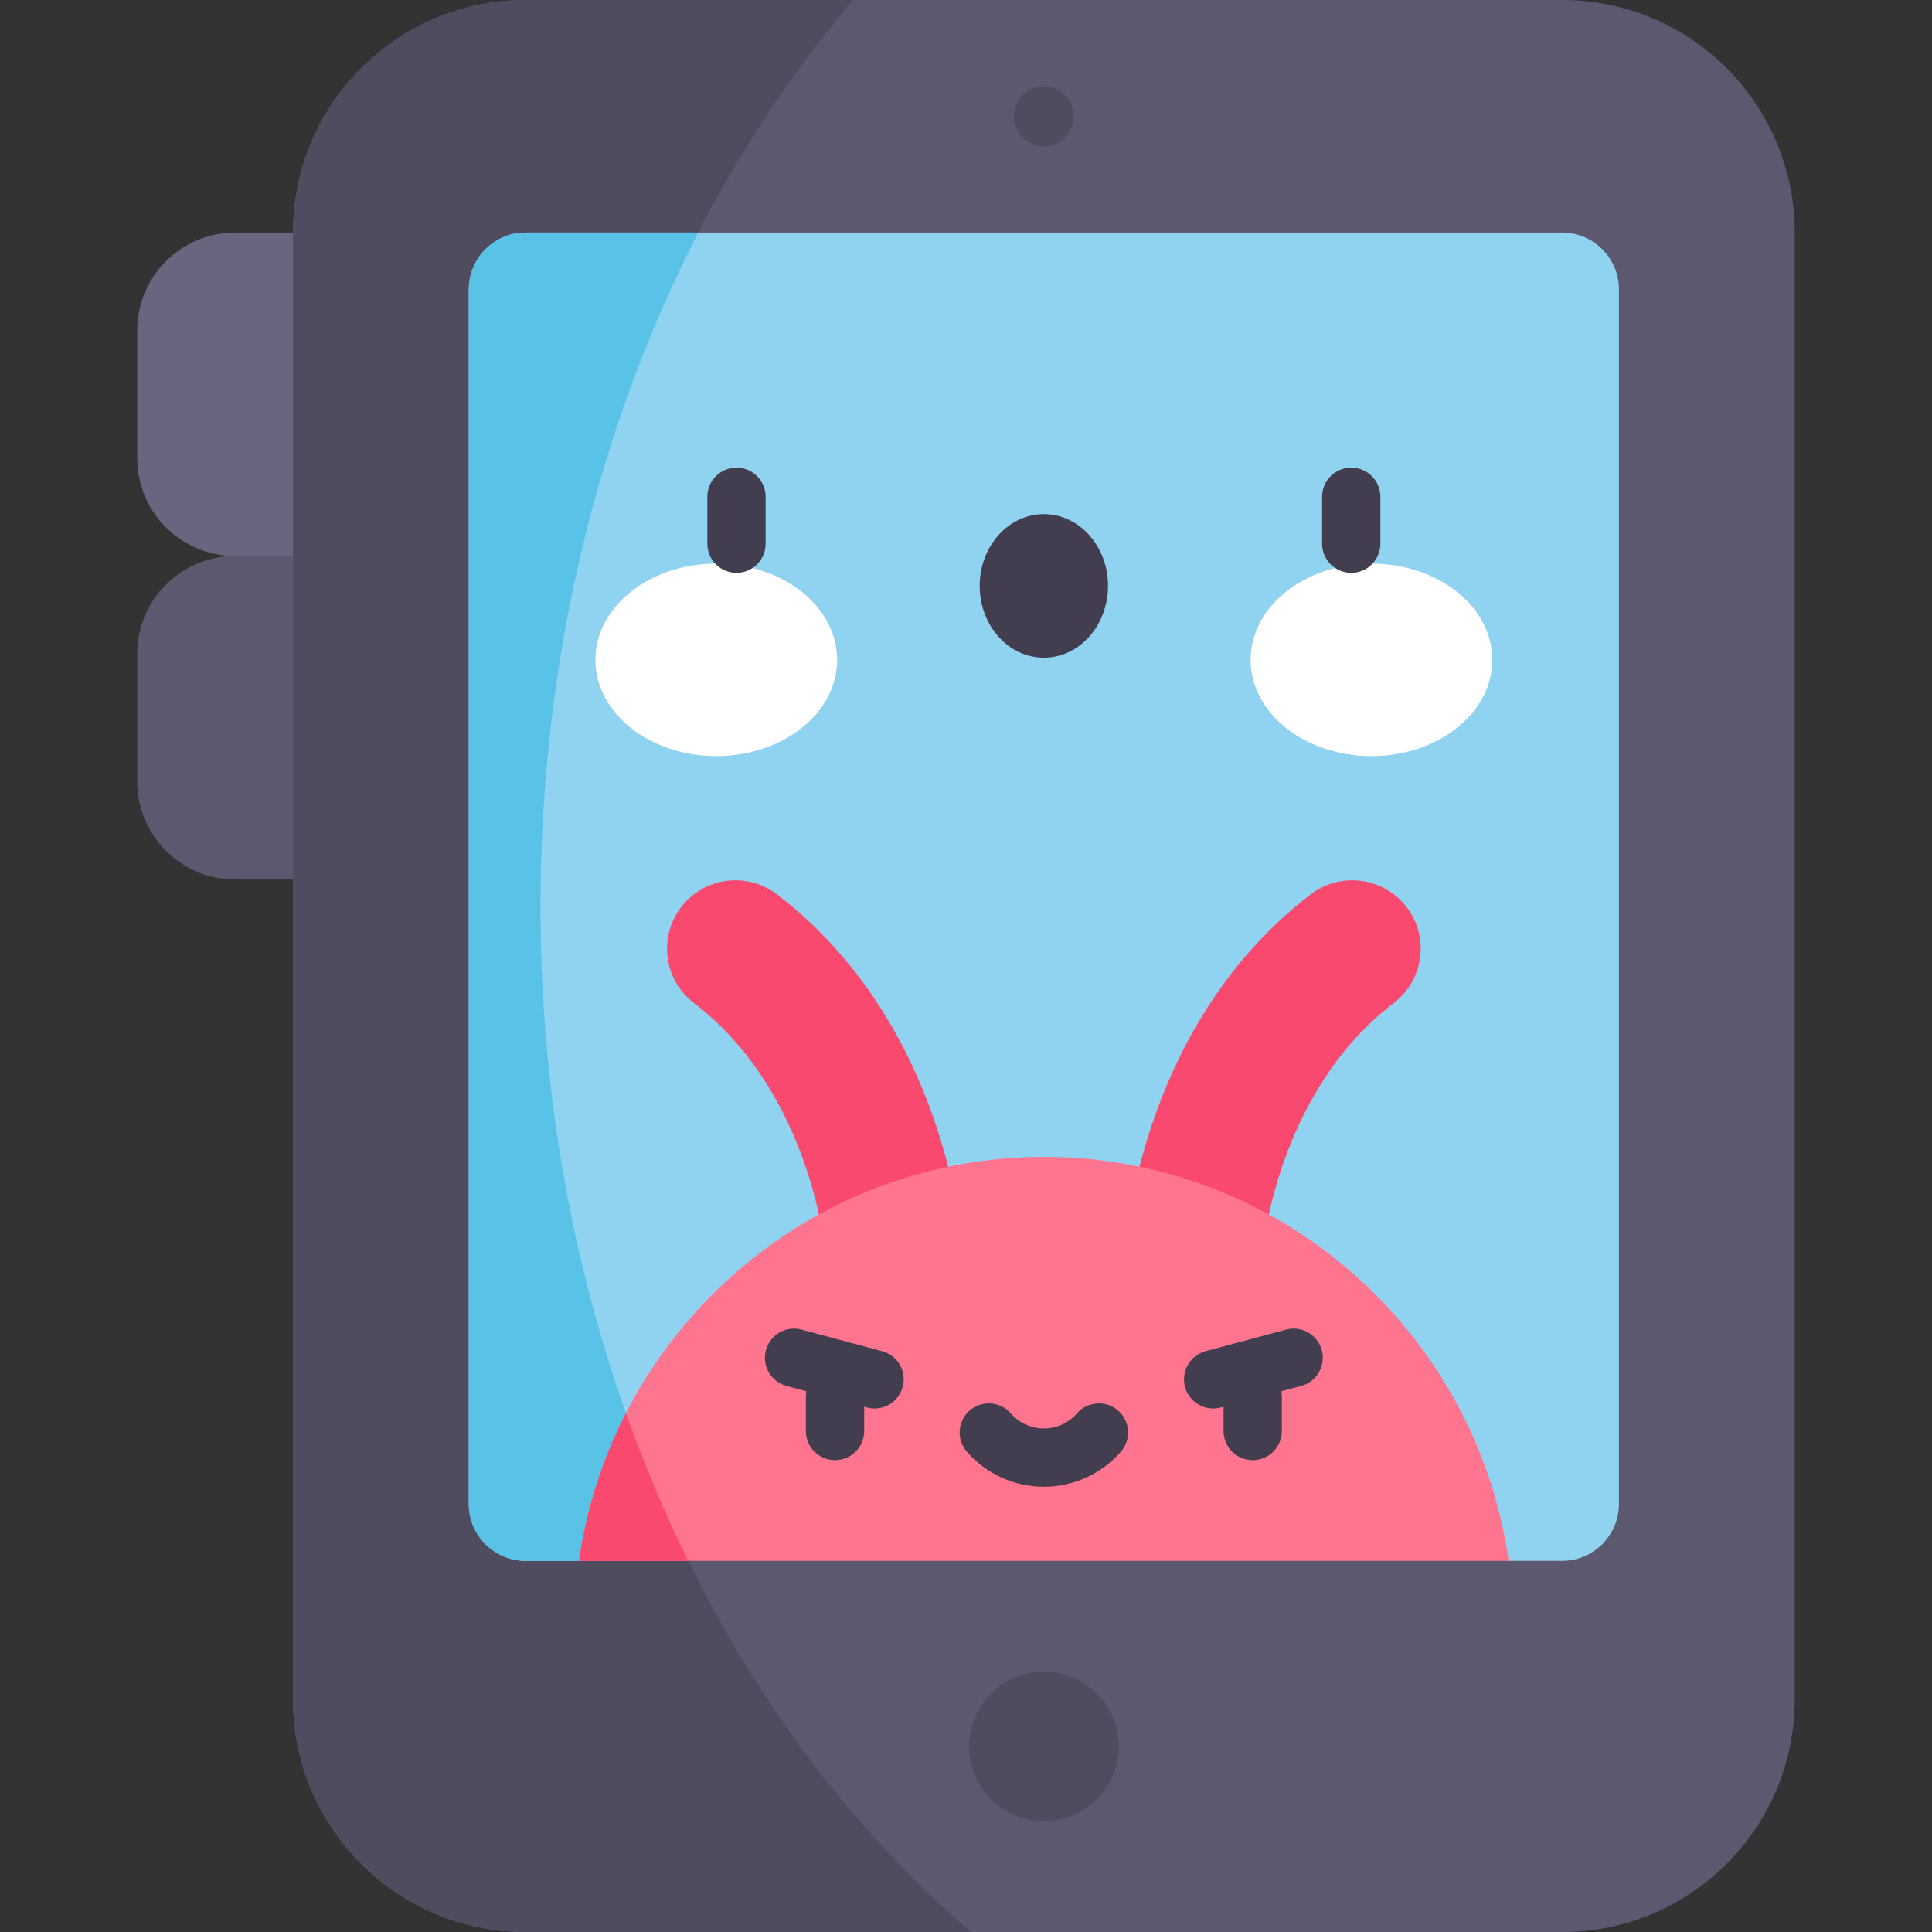 <svg id="Capa_1" enable-background="new 0 0 497 497" height="512" viewBox="0 0 497 497" width="512" xmlns="http://www.w3.org/2000/svg"><rect x="0" y="0" width="497" height="497" fill="#333333" stroke="none"/><g><path d="m60.47 59.83c-13.893 0-25.156 11.263-25.156 25.156v32.895c0 13.893 11.263 25.156 25.156 25.156h31.65v-83.207z" fill="#6a647f"/><path d="m60.47 143.036c-13.893 0-25.156 11.263-25.156 25.156v32.895c0 13.893 11.263 25.156 25.156 25.156h31.65v-83.206h-31.65z" fill="#5c586f"/><path d="m401.856 0h-266.653c-33.043 0-59.83 26.787-59.83 59.83v377.34c0 33.043 26.787 59.83 59.83 59.83h266.653c33.043 0 59.83-26.787 59.83-59.83v-377.34c0-33.043-26.787-59.83-59.83-59.83z" fill="#5c586f"/><path d="m139.038 233.234c0-92.182 30.974-175.182 80.435-233.234h-84.27c-33.043 0-59.83 26.787-59.83 59.83v377.34c0 33.043 26.787 59.83 59.83 59.83h114.654c-66.848-57.084-110.819-153.914-110.819-263.766z" fill="#4f4c5f"/><path d="m388.12 401.522h13.739c8.05 0 14.603-6.553 14.603-14.603v-312.486c0-8.05-6.553-14.603-14.603-14.603h-266.659c-8.05 0-14.603 6.553-14.603 14.603v312.485c0 8.05 6.553 14.603 14.603 14.603h13.739l119.59-26.552z" fill="#90d3f1"/><circle cx="268.529" cy="449.26" fill="#4f4c5f" r="19.237"/><g><path d="m229.831 338.556c-9.129 0-16.835-7.048-17.522-16.284-.062-.746-3.715-41.288-33.796-64.244-7.722-5.893-9.205-16.93-3.312-24.652 5.893-7.723 16.93-9.204 24.652-3.312 43.055 32.857 47.377 87.358 47.539 89.662.685 9.689-6.615 18.1-16.304 18.785-.421.03-.841.045-1.257.045z" fill="#f9496e"/></g><g><path d="m307.228 338.556c9.129 0 16.835-7.048 17.522-16.284.062-.746 3.715-41.288 33.796-64.244 7.722-5.893 9.205-16.93 3.312-24.652-5.893-7.723-16.93-9.204-24.652-3.312-43.055 32.857-47.377 87.358-47.539 89.662-.685 9.689 6.615 18.1 16.304 18.785.42.03.841.045 1.257.045z" fill="#f9496e"/></g><circle cx="268.529" cy="29.915" fill="#4f4c5f" r="7.728"/><ellipse cx="184.26" cy="169.746" fill="#fff" rx="31.094" ry="24.762"/><ellipse cx="352.799" cy="169.746" fill="#fff" rx="31.094" ry="24.762"/><ellipse cx="268.529" cy="150.721" fill="#423e4f" rx="16.505" ry="18.47"/><path d="m139.038 233.234c0-63.982 14.929-123.536 40.594-173.404h-44.432c-8.05 0-14.603 6.553-14.603 14.603v312.485c0 8.051 6.553 14.604 14.603 14.604h13.739l25.396-5.639c-22.409-47.584-35.297-103.205-35.297-162.649z" fill="#59c2e7"/><path d="m388.12 401.522h-239.181c8.422-58.755 58.765-103.912 119.59-103.912s111.168 45.157 119.591 103.912z" fill="#ff748f"/><path d="m148.939 401.522h28.098c-5.988-12.135-11.346-24.819-16.019-37.979-5.986 11.686-10.143 24.472-12.079 37.979z" fill="#f9496e"/><g fill="#423e4f"><path d="m287.621 362.863c-3.123-2.722-7.859-2.396-10.582.726-2.149 2.466-5.251 3.88-8.51 3.88s-6.36-1.414-8.51-3.88c-2.723-3.123-7.46-3.447-10.582-.726-3.123 2.722-3.447 7.459-.727 10.582 4.999 5.735 12.223 9.024 19.818 9.024s14.819-3.289 19.818-9.024c2.723-3.123 2.398-7.86-.725-10.582z"/><path d="m226.918 347.589-20.703-5.547c-4.003-1.072-8.114 1.302-9.186 5.303s1.302 8.113 5.303 9.186l5.095 1.365c-.075.425-.121.86-.121 1.308v8.918c0 4.142 3.357 7.5 7.5 7.5s7.5-3.358 7.5-7.5v-6.239l.729.196c.65.174 1.304.257 1.946.257 3.312 0 6.342-2.21 7.239-5.561 1.073-4.001-1.301-8.114-5.302-9.186z"/><path d="m330.843 342.042-20.702 5.547c-4.001 1.072-6.375 5.185-5.303 9.186.897 3.351 3.928 5.561 7.239 5.561.643 0 1.296-.083 1.946-.257l.729-.196v6.239c0 4.142 3.357 7.5 7.5 7.5s7.5-3.358 7.5-7.5v-8.918c0-.447-.046-.882-.121-1.308l5.094-1.365c4.001-1.072 6.375-5.185 5.303-9.186-1.071-4.001-5.182-6.375-9.185-5.303z"/><path d="m196.957 127.805c0-4.143-3.357-7.5-7.5-7.5s-7.5 3.357-7.5 7.5v12.061c0 4.142 3.357 7.5 7.5 7.5s7.5-3.358 7.5-7.5z"/><path d="m347.601 120.305c-4.143 0-7.5 3.357-7.5 7.5v12.061c0 4.142 3.357 7.5 7.5 7.5s7.5-3.358 7.5-7.5v-12.061c0-4.142-3.358-7.5-7.5-7.5z"/></g></g></svg>